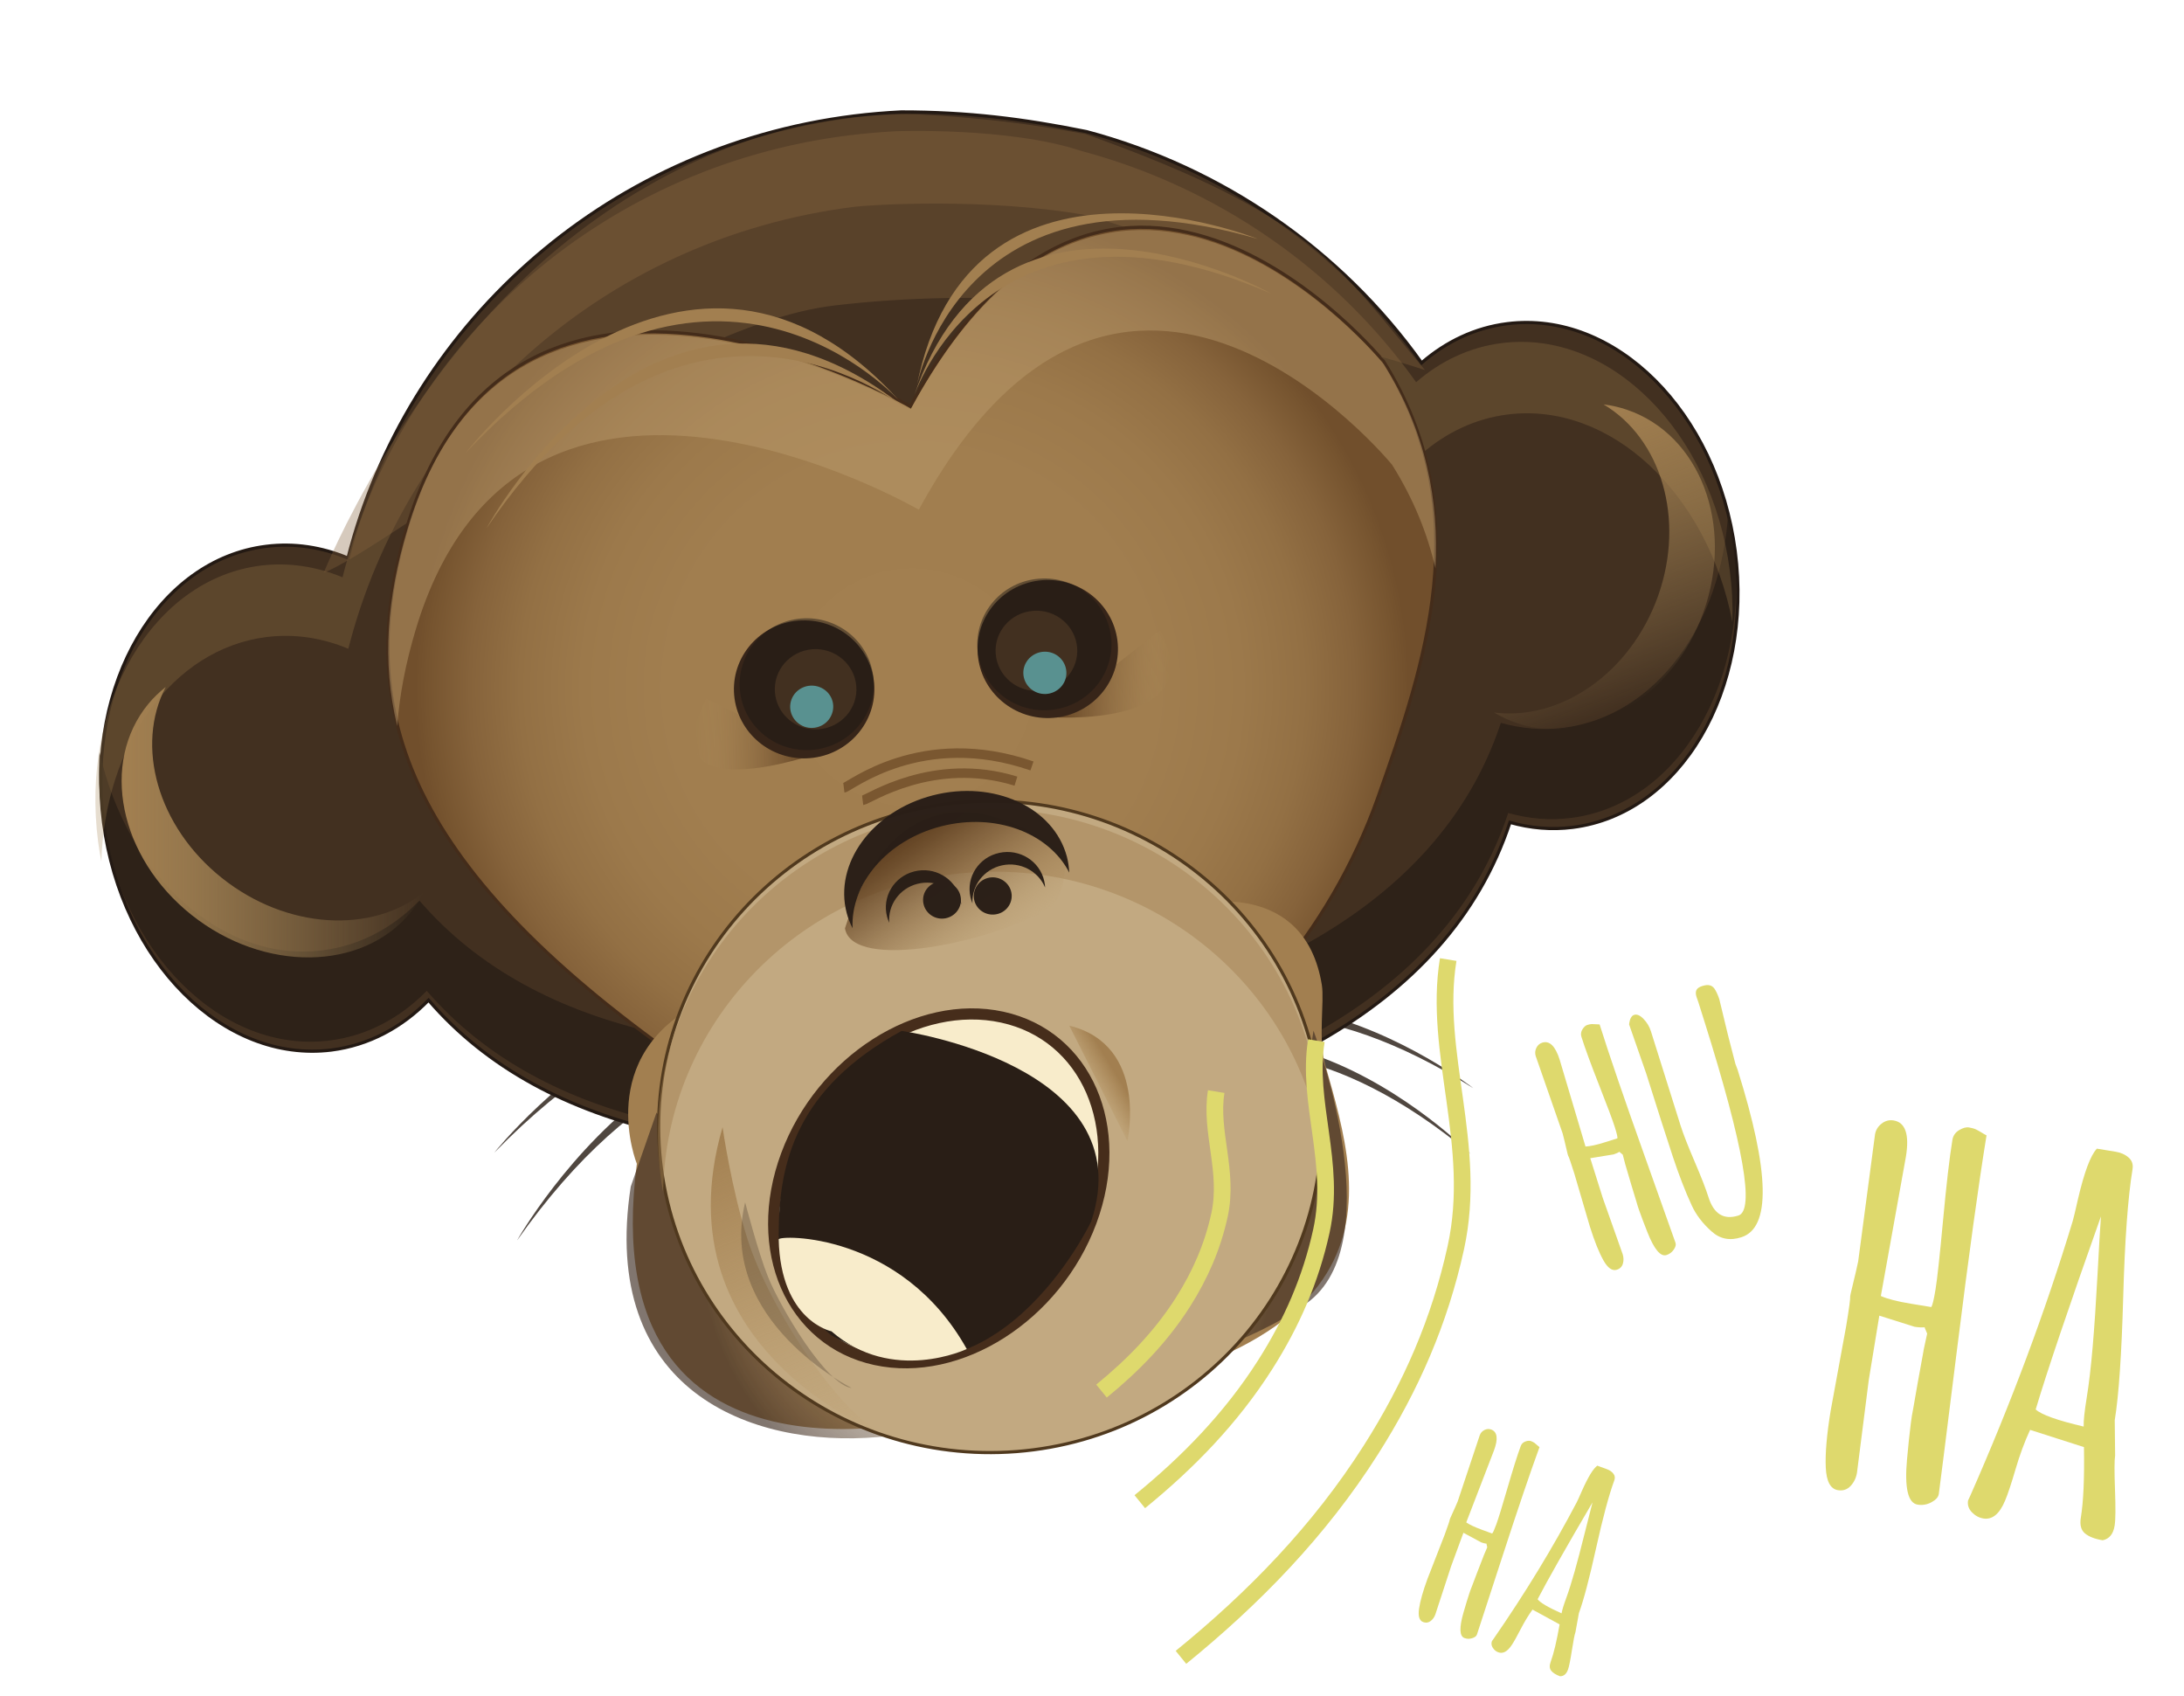 <?xml version="1.0" encoding="utf-8"?>
<!-- Generator: Adobe Illustrator 16.0.0, SVG Export Plug-In . SVG Version: 6.00 Build 0)  -->
<!DOCTYPE svg PUBLIC "-//W3C//DTD SVG 1.1//EN" "http://www.w3.org/Graphics/SVG/1.1/DTD/svg11.dtd">
<svg version="1.1" id="Layer_1" xmlns="http://www.w3.org/2000/svg" xmlns:xlink="http://www.w3.org/1999/xlink" x="0px" y="0px"
	 width="392.105px" height="304.386px" viewBox="0 0 392.105 304.386" enable-background="new 0 0 392.105 304.386"
	 xml:space="preserve">
<g>
	<path fill="#DED96D" d="M268.235,260.323l-4.99,12.947c0.567,0.4,1.487,0.834,2.763,1.304l1.885,0.692
		c0.142-0.121,0.391-0.666,0.745-1.635c0.356-0.969,1.023-3.139,2.002-6.51c0.979-3.372,1.773-5.891,2.385-7.556
		c0.145-0.391,0.417-0.661,0.82-0.813c0.402-0.15,0.739-0.176,1.012-0.076s0.481,0.207,0.634,0.32
		c0.151,0.113,0.313,0.25,0.486,0.41s0.312,0.278,0.417,0.355c-1.659,4.52-3.92,11.186-6.782,19.997
		c-2.861,8.812-4.346,13.362-4.452,13.651c-0.105,0.289-0.393,0.506-0.861,0.652c-0.468,0.146-0.927,0.137-1.378-0.029
		c-0.45-0.166-0.689-0.629-0.718-1.392c-0.027-0.763,0.149-1.812,0.534-3.146c0.384-1.334,0.733-2.482,1.049-3.447
		c0.132-0.413,0.305-0.881,0.516-1.4c0.263-0.714,0.57-1.525,0.925-2.438c0.626-1.602,0.986-2.529,1.081-2.785l0.074-0.203
		l0.629-1.476l-0.128-0.597l0.019-0.051c-0.313-0.038-0.641-0.119-0.979-0.244l-3.187-1.721l-2.202,5.989l-2.849,8.7
		c-0.181,0.492-0.468,0.883-0.863,1.172s-0.831,0.346-1.307,0.171c-0.697-0.257-0.945-1.065-0.742-2.427
		c0.201-1.363,0.705-3.141,1.51-5.332l3.074-7.895c0.605-1.648,0.914-2.566,0.926-2.756l0.094-0.255
		c0.804-1.768,1.246-2.763,1.327-2.983l3.969-11.904c0.15-0.407,0.427-0.715,0.831-0.924c0.405-0.208,0.812-0.238,1.219-0.088
		C268.825,257.011,268.996,258.251,268.235,260.323z"/>
	<path fill="#DED96D" d="M283.469,289.552l-0.62,3.418c-0.155,0.424-0.37,1.521-0.645,3.291c-0.273,1.77-0.504,2.909-0.691,3.42
		l-0.02,0.051c-0.281,0.764-0.751,1.15-1.409,1.159c-0.731-0.269-1.256-0.597-1.576-0.985c-0.32-0.387-0.356-0.92-0.107-1.6
		c0.544-1.479,1.08-3.721,1.605-6.729l-4.867-2.656c-0.747,1.037-1.459,2.212-2.134,3.525c-0.676,1.314-1.205,2.258-1.59,2.829
		c-0.779,1.18-1.586,1.616-2.418,1.31c-0.408-0.149-0.738-0.42-0.989-0.812c-0.252-0.391-0.302-0.79-0.152-1.198l0.296-0.412
		c5.671-8.193,10.652-16.371,14.943-24.533c0.121-0.225,0.429-0.902,0.921-2.033c1.106-2.486,2.025-3.99,2.757-4.512l1.759,0.646
		c0.475,0.175,0.852,0.438,1.127,0.79c0.275,0.353,0.332,0.749,0.17,1.191c-0.974,2.65-2.066,6.713-3.277,12.188
		C285.338,283.374,284.312,287.259,283.469,289.552z M280.358,289.595c0.087-0.547,0.361-1.453,0.826-2.719
		c0.466-1.266,0.971-2.864,1.517-4.795c0.546-1.93,1.139-4.189,1.782-6.778c0.642-2.589,1.119-4.463,1.428-5.622
		c-4.795,8.17-8.08,13.963-9.855,17.379C276.506,287.669,277.94,288.515,280.358,289.595z"/>
</g>
<g>
	<path fill="#DED96D" d="M342.178,207.624l-4.5,25.006c1.16,0.525,2.965,0.986,5.418,1.39l3.629,0.595
		c0.213-0.269,0.473-1.334,0.775-3.197c0.307-1.865,0.756-5.998,1.35-12.399c0.594-6.4,1.152-11.205,1.676-14.409
		c0.125-0.753,0.523-1.334,1.195-1.746c0.672-0.408,1.268-0.572,1.793-0.486c0.523,0.086,0.938,0.205,1.248,0.355
		c0.312,0.151,0.652,0.342,1.018,0.57s0.656,0.393,0.873,0.495c-1.42,8.7-3.182,21.468-5.283,38.302
		c-2.1,16.832-3.197,25.529-3.289,26.085c-0.09,0.556-0.531,1.046-1.322,1.472c-0.791,0.424-1.619,0.564-2.488,0.423
		c-0.867-0.143-1.457-0.894-1.771-2.254c-0.312-1.362-0.357-3.308-0.125-5.841c0.229-2.531,0.459-4.717,0.693-6.561
		c0.094-0.789,0.242-1.689,0.441-2.697c0.227-1.373,0.5-2.941,0.822-4.701c0.572-3.097,0.898-4.891,0.98-5.382l0.062-0.392
		l0.621-2.871l-0.436-1.028l0.016-0.099c-0.576,0.041-1.193,0.007-1.846-0.1l-6.324-1.993l-1.891,11.53l-2.115,16.629
		c-0.152,0.949-0.535,1.75-1.146,2.406s-1.375,0.908-2.289,0.758c-1.342-0.219-2.068-1.588-2.174-4.107
		c-0.109-2.52,0.182-5.889,0.873-10.108l2.797-15.259c0.52-3.172,0.758-4.931,0.711-5.273l0.082-0.492
		c0.834-3.455,1.287-5.397,1.357-5.823l3.02-22.776c0.131-0.785,0.521-1.434,1.176-1.948c0.656-0.515,1.377-0.709,2.16-0.58
		C342.092,201.464,342.829,203.634,342.178,207.624z"/>
	<path fill="#DED96D" d="M379.672,254.917l0.066,6.358c-0.133,0.817-0.141,2.864-0.021,6.142s0.1,5.404-0.062,6.387l-0.016,0.1
		c-0.242,1.471-0.953,2.327-2.135,2.572c-1.408-0.23-2.465-0.64-3.174-1.227c-0.711-0.584-0.961-1.533-0.746-2.842
		c0.467-2.845,0.656-7.062,0.561-12.652l-9.67-3.095c-0.984,2.122-1.859,4.481-2.617,7.079c-0.762,2.596-1.387,4.475-1.881,5.635
		c-0.996,2.391-2.295,3.453-3.896,3.191c-0.785-0.129-1.473-0.502-2.059-1.119c-0.588-0.613-0.816-1.316-0.688-2.102l0.391-0.843
		c7.363-16.693,13.494-33.12,18.389-49.278c0.141-0.447,0.459-1.771,0.953-3.975c1.131-4.854,2.264-7.875,3.398-9.066l3.387,0.555
		c0.914,0.15,1.684,0.494,2.297,1.031c0.619,0.538,0.857,1.23,0.719,2.082c-0.834,5.102-1.395,12.785-1.68,23.048
		C380.899,243.161,380.395,250.501,379.672,254.917z M374.092,256.069c-0.033-1.014,0.148-2.738,0.545-5.176
		c0.4-2.436,0.756-5.485,1.072-9.145c0.312-3.66,0.598-7.928,0.861-12.805c0.258-4.877,0.469-8.412,0.623-10.604
		c-5.799,16.349-9.703,27.9-11.715,34.656C366.502,253.937,369.372,254.961,374.092,256.069z"/>
</g>
<g>
	<path fill="#DED96D" d="M280.022,190.235l4.631,15.566c0.81-0.033,1.973-0.287,3.49-0.764l2.243-0.707
		c0.04-0.213-0.117-0.896-0.48-2.047c-0.362-1.152-1.292-3.641-2.797-7.467c-1.504-3.824-2.564-6.725-3.188-8.707
		c-0.146-0.465-0.087-0.91,0.179-1.338c0.265-0.429,0.56-0.692,0.881-0.795c0.324-0.102,0.598-0.154,0.819-0.156
		c0.22-0.002,0.469,0.008,0.743,0.033c0.274,0.024,0.489,0.034,0.644,0.031c1.69,5.374,4.356,13.168,8.003,23.383
		c3.646,10.213,5.522,15.49,5.63,15.834s-0.002,0.75-0.332,1.219c-0.329,0.472-0.76,0.791-1.296,0.96
		c-0.538,0.167-1.092-0.091-1.662-0.778c-0.569-0.686-1.156-1.785-1.751-3.296c-0.6-1.511-1.095-2.825-1.492-3.945
		c-0.174-0.478-0.348-1.034-0.523-1.667c-0.269-0.85-0.563-1.821-0.888-2.92c-0.562-1.932-0.891-3.049-0.986-3.353l-0.075-0.243
		l-0.474-1.816l-0.544-0.461l-0.02-0.062c-0.318,0.188-0.682,0.348-1.084,0.475l-4.183,0.683l2.24,7.123l3.577,10.102
		c0.184,0.586,0.197,1.154,0.038,1.704c-0.16,0.55-0.525,0.914-1.09,1.092c-0.829,0.261-1.636-0.313-2.424-1.72
		c-0.785-1.406-1.588-3.414-2.409-6.021l-2.794-9.514c-0.617-1.961-0.984-3.033-1.111-3.215l-0.094-0.304
		c-0.519-2.213-0.819-3.452-0.902-3.714l-4.829-13.871c-0.151-0.485-0.118-0.969,0.109-1.451c0.226-0.481,0.581-0.799,1.067-0.951
		C278.201,186.743,279.246,187.771,280.022,190.235z"/>
	<path fill="#DED96D" d="M311.569,190.972l0.393,1.043c5.777,18.37,5.998,28.395,0.664,30.072c-2.057,0.668-3.844,0.311-5.369-1.076
		c-1.576-1.414-2.746-2.943-3.51-4.592c-1.178-2.54-2.328-5.514-3.456-8.924c-1.127-3.41-2.71-8.348-4.743-14.814l-3.066-8.795
		c0.11-0.99,0.414-1.563,0.911-1.72c0.492-0.156,1.053,0.084,1.673,0.724c0.623,0.637,1.067,1.379,1.334,2.228l5.312,16.884
		c0.463,1.477,1.301,3.621,2.508,6.441c1.209,2.816,2.045,4.965,2.508,6.439c0.955,3.031,2.744,4.133,5.373,3.307
		c2.951-0.928,0.926-12.518-6.074-34.768l-1.098-3.485l-0.355-1.021c-0.15-0.486-0.154-0.885-0.006-1.197
		c0.146-0.312,0.496-0.556,1.051-0.73c0.559-0.174,1.004-0.216,1.344-0.123c0.314,0.08,0.582,0.262,0.807,0.547
		c0.32,0.455,0.621,1.093,0.9,1.914l1.541,6.379L311.569,190.972z"/>
</g>
<g>
	<g opacity="0.82">
		<g>
			<path fill="#291E16" d="M88.75,206.888c0,0,47.182-59.268,90.828-9.104C179.579,197.784,141.426,152.992,88.75,206.888z"/>
		</g>
		<g>
			<path fill="#291E16" d="M92.834,222.655c0,0,36.976-65.913,88.204-23.225C181.039,199.431,136.108,161.19,92.834,222.655z"/>
		</g>
		<g>
			<g>
				<path fill="#291E16" d="M264.518,195.334c0,0-51.035-39.971-77.145,10.077C187.374,205.411,210.001,160.883,264.518,195.334z"/>
			</g>
			<g>
				<path fill="#291E16" d="M264.007,207.114c0,0-45.312-46.157-77.817,0.139C186.19,207.253,214.507,165.977,264.007,207.114z"/>
			</g>
		</g>
	</g>
	<g>
		<path fill="#423020" d="M311.528,98.909c-3.25-24.97-21.568-43.23-40.924-40.808c-5.779,0.729-10.991,3.226-15.379,7.03
			c-14.416-20.206-35.726-35.007-60.137-41.504c-11.38-2.302-21.339-3.538-33.29-3.538c-2.806,0.139-5.642,0.372-8.479,0.729
			c-45.309,5.685-80.401,38.276-90.845,79.352c-4.679-1.957-9.656-2.741-14.708-2.104c-19.356,2.422-32.412,24.632-29.172,49.594
			c3.242,24.966,21.562,43.233,40.923,40.817c6.71-0.857,12.646-4.055,17.427-8.95c21.046,24.477,58.544,30.465,100.295,25.229
			c45.425-5.705,82.582-23.014,93.854-57.135c3.641,1.03,7.429,1.377,11.267,0.889C301.708,146.075,314.768,123.882,311.528,98.909z
			"/>
		<path fill="none" stroke="#231913" stroke-width="0.568" d="M311.528,98.909c-3.25-24.97-21.568-43.23-40.924-40.808
			c-5.779,0.729-10.991,3.226-15.379,7.03c-14.416-20.206-35.726-35.007-60.137-41.504c-11.38-2.302-21.339-3.538-33.29-3.538
			c-2.806,0.139-5.642,0.372-8.479,0.729c-45.309,5.685-80.401,38.276-90.845,79.352c-4.679-1.957-9.656-2.741-14.708-2.104
			c-19.356,2.422-32.412,24.632-29.172,49.594c3.242,24.966,21.562,43.233,40.923,40.817c6.71-0.857,12.646-4.055,17.427-8.95
			c21.046,24.477,58.544,30.465,100.295,25.229c45.425-5.705,82.582-23.014,93.854-57.135c3.641,1.03,7.429,1.377,11.267,0.889
			C301.708,146.075,314.768,123.882,311.528,98.909z"/>
	</g>
	<g opacity="0.82">
		<path fill="#291E16" d="M310.278,91.973c-1.189,20.211-13.089,36.6-29.563,38.667c-3.833,0.483-7.617,0.139-11.256-0.883
			c-11.277,34.114-48.445,51.434-93.866,57.135c-41.744,5.239-79.24-0.764-100.288-25.225c-4.782,4.877-10.723,8.089-17.42,8.918
			c-17.983,2.269-35.048-13.316-40.008-35.561c-0.202,3.555-0.092,7.221,0.402,10.941c3.24,24.966,21.567,43.238,40.926,40.8
			c6.694-0.841,12.646-4.047,17.417-8.92c21.045,24.46,58.545,30.443,100.294,25.209c45.43-5.689,82.589-23.011,93.858-57.132
			c3.646,1.036,7.428,1.38,11.258,0.897c19.355-2.431,32.428-24.63,29.184-49.608C310.971,95.429,310.659,93.688,310.278,91.973z"/>
	</g>
	<g opacity="0.27">
		<path fill="#A4814E" d="M195.19,38.654c30.644,8.878,45.675,22.56,60.101,42.759c4.392-3.796,9.603-6.287,15.384-7.013
			c18.434-2.315,35.912,14.146,40.354,37.275c0.09-3.021-0.062-6.145-0.473-9.291c-3.248-24.965-21.566-43.239-40.926-40.8
			c-5.779,0.718-10.991,3.22-15.384,7.017c-14.414-20.206-35.731-35.005-60.128-41.507c-12.891-4.313-33.296-3.538-33.296-3.538
			c-2.803,0.157-5.638,0.395-8.473,0.747c-45.32,5.679-80.399,38.25-90.854,79.326c-4.668-1.937-9.648-2.726-14.7-2.102
			c-19.352,2.425-32.416,24.641-29.177,49.604c0.166,1.193,0.357,2.366,0.578,3.527c0.628-20.975,12.728-38.179,29.639-40.309
			c5.059-0.636,10.039,0.153,14.702,2.102c10.444-41.067,45.542-73.664,90.868-79.332C155.984,36.783,177.061,35.408,195.19,38.654z
			"/>
	</g>
	<g opacity="0.34">
		<path fill="#87653F" d="M58.12,102.811c0,0,14.08-35.152,42.193-58.33c17.15-14.155,39.241-24.504,64.615-23.931
			c17.841,0.903,28.771,3.409,29.859,3.483c41.378,14.737,45.681,24.152,61.048,42.399c0,0-52.157-17.971-106.014-11.6
			C118.901,58.476,70.687,97.7,58.12,102.811z"/>
	</g>
	<g>
		<g>
			
				<radialGradient id="SVGID_1_" cx="164.545" cy="168.45" r="19.751" gradientTransform="matrix(4.516 0 0 4.437 -579.357 -624.01)" gradientUnits="userSpaceOnUse">
				<stop  offset="0" style="stop-color:#A27F50"/>
				<stop  offset="0.488" style="stop-color:#A17E4F"/>
				<stop  offset="0.663" style="stop-color:#9C794B"/>
				<stop  offset="0.789" style="stop-color:#937044"/>
				<stop  offset="0.89" style="stop-color:#86633B"/>
				<stop  offset="0.976" style="stop-color:#76542F"/>
				<stop  offset="1" style="stop-color:#714F2C"/>
			</radialGradient>
			<path fill="url(#SVGID_1_)" d="M163.448,72.954c0,0-71.522-41.51-90.37,21.653c-9.46,31.728-1.315,60.018,49.222,95.692
				c53.691,37.852,108.018,0.953,125.093-47.195c8.392-23.704,17.938-51.248,1.029-78.209
				C248.421,64.895,200.088,5.628,163.448,72.954z"/>
			<path fill="none" stroke="#442C1A" stroke-width="0.568" d="M163.448,72.954c0,0-71.522-41.51-90.37,21.653
				c-9.46,31.728-1.315,60.018,49.222,95.692c53.691,37.852,108.018,0.953,125.093-47.195c8.392-23.704,17.938-51.248,1.029-78.209
				C248.421,64.895,200.088,5.628,163.448,72.954z"/>
		</g>
	</g>
	<g opacity="0.47">
		<path fill="#BB9C6C" d="M74.594,113.152c18.837-63.16,90.365-21.662,90.365-21.662c36.632-67.329,84.968-8.064,84.968-8.064
			c3.881,6.182,6.356,12.389,7.789,18.595c0.635-12.067-1.588-24.404-9.259-36.634c0,0-48.341-59.259-84.96,8.073
			c0,0-71.54-41.515-90.377,21.639c-3.593,12.045-4.631,23.596-1.803,35.237C71.726,124.677,72.862,118.967,74.594,113.152z"/>
	</g>
	<path fill="#A27F50" d="M215.339,162.226c0,0,18.904-4.279,21.978,14.57c0.483,2.998-0.688,9.798,0.584,14.26
		c6.695,23.637,16.94,55.3-68.691,63.284c0,0-63.009,17.238-54.875-45.442c0,0-7.898-19.523,11.897-29.138L215.339,162.226z"/>
	<path fill="none" stroke="#4C3F38" stroke-width="0.568" d="M211.807,202.296c0,0,14.946,9.396,6.43,20.898"/>
	<path fill="none" stroke="#7A5730" stroke-width="1.704" d="M154.879,143.662c1.045-0.13,12.655-8.041,27.517-3.45"/>
	<path fill="none" stroke="#7A5730" stroke-width="1.704" d="M151.505,141.418c1.043-0.128,13.928-10.801,33.77-3.932"/>
	<g opacity="0.65">
		
			<radialGradient id="SVGID_2_" cx="253.45" cy="386.425" r="11.466" gradientTransform="matrix(4.502 -0.354 0.36 4.422 -1102.707 -1396.126)" gradientUnits="userSpaceOnUse">
			<stop  offset="0" style="stop-color:#BC9B66;stop-opacity:0"/>
			<stop  offset="0.17" style="stop-color:#B89864;stop-opacity:0.17"/>
			<stop  offset="0.328" style="stop-color:#AE8E5F;stop-opacity:0.328"/>
			<stop  offset="0.482" style="stop-color:#9D7F57;stop-opacity:0.482"/>
			<stop  offset="0.633" style="stop-color:#866B4C;stop-opacity:0.633"/>
			<stop  offset="0.782" style="stop-color:#6A543D;stop-opacity:0.782"/>
			<stop  offset="0.928" style="stop-color:#4D3A2C;stop-opacity:0.928"/>
			<stop  offset="1" style="stop-color:#3E2D22"/>
		</radialGradient>
		<path fill="url(#SVGID_2_)" d="M117.867,199.709c0,0,97.746,121.874,117.953-14.708c0,0,13.809,36.729-0.554,48.412
			c-14.364,11.686-63.582,23.344-77.59,24.535c-23.091,1.978-50.048-8.443-44.435-44.955"/>
	</g>
	<path fill="#C2A981" stroke="#50391E" stroke-width="0.568" d="M237.095,197.603c2.617,32.182-21.801,60.363-54.571,62.95
		c-32.759,2.562-61.441-21.438-64.077-53.62c-2.608-32.185,21.824-60.36,54.573-62.941
		C205.788,141.408,234.471,165.423,237.095,197.603z"/>
	<g opacity="0.47">
		<path fill="#A27F50" d="M173.813,156.655c30.828-2.428,58.04,18.689,63.325,48.028c0.03-1.868-0.023-3.741-0.174-5.645
			c-2.63-32.188-31.305-56.201-64.071-53.62c-32.759,2.57-57.189,30.761-54.565,62.95c0.15,1.892,0.397,3.755,0.731,5.589
			C119.531,184.178,142.973,159.074,173.813,156.655z"/>
	</g>
	<g>
		<g>
			<path fill="#A27F50" d="M83.595,81.305c0,0,39.729-51.707,78.057-9.163C161.652,72.142,128.134,34.138,83.595,81.305z"/>
		</g>
		<g>
			<path fill="#A27F50" d="M87.355,94.817c0,0,30.836-57.266,75.56-21.264C162.915,73.554,123.671,41.283,87.355,94.817z"/>
		</g>
		<g>
			<g>
				<path fill="#A27F50" d="M225.833,42.893c0,0-51.983-20.967-61.282,26.583C164.551,69.476,172.325,27.33,225.833,42.893z"/>
			</g>
			<g>
				<path fill="#A27F50" d="M228.287,52.735c0,0-48.75-27.421-64.261,18.546C164.026,71.281,177.308,30.47,228.287,52.735z"/>
			</g>
		</g>
	</g>
	
		<linearGradient id="SVGID_3_" gradientUnits="userSpaceOnUse" x1="-348.554" y1="438.616" x2="-330.773" y2="438.616" gradientTransform="matrix(1.214 -0.136 -0.04 1.035 629.023 -378.734)">
		<stop  offset="0" style="stop-color:#5E3E1F"/>
		<stop  offset="0.147" style="stop-color:#634323;stop-opacity:0.853"/>
		<stop  offset="0.369" style="stop-color:#72512E;stop-opacity:0.631"/>
		<stop  offset="0.638" style="stop-color:#8C6A41;stop-opacity:0.362"/>
		<stop  offset="0.942" style="stop-color:#B3925F;stop-opacity:0.059"/>
		<stop  offset="1" style="stop-color:#BC9B66;stop-opacity:0"/>
	</linearGradient>
	<path fill="url(#SVGID_3_)" d="M188.319,128.707c0,0,29.494,2.334,19.922-15.549"/>
	<path fill="#372519" d="M200.614,114.93c0.877,6.792-4.003,12.993-10.912,13.864c-6.899,0.858-13.217-3.941-14.097-10.724
		c-0.881-6.783,3.996-12.99,10.91-13.862C193.419,103.348,199.73,108.155,200.614,114.93z"/>
	<g opacity="0.47">
		<path fill="#1A1613" d="M199.455,114.166c0.83,6.477-3.835,12.4-10.432,13.229c-6.599,0.835-12.621-3.753-13.469-10.233
			c-0.838-6.485,3.82-12.414,10.426-13.235C192.567,103.095,198.61,107.684,199.455,114.166z"/>
	</g>
	<path fill="#423020" d="M193.385,116.236c0.314,3.961-2.694,7.437-6.729,7.749c-4.039,0.329-7.563-2.635-7.889-6.603
		c-0.329-3.95,2.687-7.436,6.724-7.737C189.52,109.321,193.055,112.283,193.385,116.236z"/>
	
		<linearGradient id="SVGID_4_" gradientUnits="userSpaceOnUse" x1="-2895.321" y1="583.31" x2="-2877.215" y2="583.31" gradientTransform="matrix(-1.246 0.199 -0.016 1.043 -3450.721 97.149)">
		<stop  offset="0" style="stop-color:#5E3E1F"/>
		<stop  offset="0.147" style="stop-color:#634323;stop-opacity:0.853"/>
		<stop  offset="0.369" style="stop-color:#72512E;stop-opacity:0.631"/>
		<stop  offset="0.638" style="stop-color:#8C6A41;stop-opacity:0.362"/>
		<stop  offset="0.942" style="stop-color:#B3925F;stop-opacity:0.059"/>
		<stop  offset="1" style="stop-color:#BC9B66;stop-opacity:0"/>
	</linearGradient>
	<path fill="url(#SVGID_4_)" d="M146.962,135.178c0,0-31.031,11.048-20.151-9.753"/>
	<path fill="#372519" d="M131.769,124.135c0.241,6.855,6.057,12.198,13.017,11.988c6.957-0.239,12.402-5.949,12.191-12.801
		c-0.228-6.828-6.064-12.189-13.016-11.954C136.999,111.576,131.542,117.318,131.769,124.135z"/>
	<g opacity="0.47">
		<path fill="#1A1613" d="M132.797,123.203c0.222,6.522,5.787,11.647,12.431,11.435c6.647-0.221,11.857-5.682,11.636-12.212
			c-0.216-6.534-5.781-11.645-12.426-11.44C137.794,111.201,132.576,116.673,132.797,123.203z"/>
	</g>
	<path fill="#423020" d="M139.129,124.297c0.323,3.961,3.844,6.92,7.881,6.607c4.032-0.323,7.049-3.788,6.725-7.749
		c-0.329-3.969-3.85-6.919-7.889-6.616C141.809,116.857,138.802,120.327,139.129,124.297z"/>
	<path fill="#599190" d="M142.102,125.549c-0.736,1.973,0.286,4.14,2.305,4.884c1.992,0.709,4.217-0.292,4.943-2.269
		c0.756-1.968-0.273-4.148-2.282-4.864C145.069,122.578,142.843,123.579,142.102,125.549z"/>
	<path fill="#599190" d="M183.958,119.467c-0.731,1.964,0.301,4.139,2.299,4.872c2,0.729,4.226-0.29,4.967-2.246
		c0.729-1.953-0.292-4.16-2.297-4.887C186.927,116.494,184.708,117.499,183.958,119.467z"/>
	<path fill="none" stroke="#4C3F38" stroke-width="0.568" d="M136.228,222.487"/>
	<g>
		
			<linearGradient id="SVGID_5_" gradientUnits="userSpaceOnUse" x1="-750.036" y1="-472.215" x2="-723.829" y2="-472.215" gradientTransform="matrix(0.575 0.818 -0.818 0.575 208.611 1033.771)">
			<stop  offset="0" style="stop-color:#5E3E1F"/>
			<stop  offset="0.147" style="stop-color:#634323;stop-opacity:0.853"/>
			<stop  offset="0.369" style="stop-color:#72512E;stop-opacity:0.631"/>
			<stop  offset="0.638" style="stop-color:#8C6A41;stop-opacity:0.362"/>
			<stop  offset="0.942" style="stop-color:#B3925F;stop-opacity:0.059"/>
			<stop  offset="1" style="stop-color:#BC9B66;stop-opacity:0"/>
		</linearGradient>
		<path fill="url(#SVGID_5_)" d="M151.703,166.639c1.324,7.859,26.878,2.433,36.782-3.74c2.85-1.777,3.043-9.401,2.683-9.676
			C183.721,147.592,161.94,134.641,151.703,166.639"/>
		<g opacity="0.98">
			<g>
				<path fill="#291E16" d="M168.977,148.321c9.745-2.496,19.359,1.175,22.993,8.311c-0.053-0.954-0.176-1.897-0.423-2.851
					c-2.371-8.893-13.137-13.823-24.047-11.023c-10.92,2.806-17.846,12.283-15.478,21.17c0.247,0.954,0.621,1.854,1.048,2.692
					C152.673,158.651,159.238,150.82,168.977,148.321z"/>
			</g>
			<g>
				<path fill="#291E16" d="M164.707,158.648c3.23-0.827,6.537,0.786,7.874,3.682c-0.026-0.375-0.094-0.754-0.196-1.144
					c-0.943-3.569-4.645-5.696-8.265-4.762c-3.635,0.931-5.802,4.566-4.859,8.135c0.103,0.37,0.233,0.741,0.392,1.074
					C159.385,162.47,161.467,159.474,164.707,158.648z"/>
			</g>
			<g>
				<path fill="#291E16" d="M179.897,155.332c-3.259,0.708-5.451,3.624-5.312,6.812c-0.144-0.372-0.264-0.741-0.355-1.119
					c-0.811-3.592,1.509-7.155,5.17-7.936c3.662-0.795,7.279,1.471,8.081,5.071c0.096,0.387,0.132,0.769,0.151,1.144
					C186.406,156.371,183.174,154.625,179.897,155.332z"/>
			</g>
			<path fill="#291E16" d="M172.511,161.281c0.156,1.833-1.245,3.444-3.12,3.603c-1.867,0.151-3.509-1.229-3.656-3.072
				c-0.156-1.84,1.24-3.436,3.119-3.589C170.725,158.066,172.362,159.435,172.511,161.281z"/>
			<path fill="#291E16" d="M181.626,160.565c0.145,1.834-1.243,3.452-3.12,3.591c-1.868,0.157-3.521-1.212-3.669-3.052
				c-0.146-1.852,1.249-3.464,3.126-3.615C179.835,157.356,181.47,158.719,181.626,160.565z"/>
		</g>
	</g>
	
		<linearGradient id="SVGID_6_" gradientUnits="userSpaceOnUse" x1="-2095.317" y1="2888.129" x2="-2089.29" y2="2888.129" gradientTransform="matrix(-0.854 0.52 -0.52 -0.854 -87.805 3747.855)">
		<stop  offset="0" style="stop-color:#A27F50"/>
		<stop  offset="0.434" style="stop-color:#AA8756;stop-opacity:0.566"/>
		<stop  offset="1" style="stop-color:#BC9B66;stop-opacity:0"/>
	</linearGradient>
	<path fill="url(#SVGID_6_)" d="M202.408,204.802c0,0,3.862-17.197-10.438-20.695"/>
	<linearGradient id="SVGID_7_" gradientUnits="userSpaceOnUse" x1="21.837" y1="147.583" x2="76.082" y2="147.583">
		<stop  offset="0" style="stop-color:#A27F50"/>
		<stop  offset="0.223" style="stop-color:#AD8B59;stop-opacity:0.777"/>
		<stop  offset="0.586" style="stop-color:#B89762;stop-opacity:0.414"/>
		<stop  offset="1" style="stop-color:#BC9B66;stop-opacity:0"/>
	</linearGradient>
	<path fill="url(#SVGID_7_)" d="M39.846,157.604c-11.607-9.242-15.582-23.75-10.093-34.292c-1.119,0.897-2.17,1.882-3.105,3.018
		c-8.717,10.583-5.266,27.54,7.74,37.898c13.01,10.335,30.609,10.144,39.335-0.443c0.934-1.127,1.706-2.345,2.358-3.606
		C66.735,167.647,51.453,166.847,39.846,157.604z"/>
	
		<linearGradient id="SVGID_8_" gradientUnits="userSpaceOnUse" x1="-1386.29" y1="4581.04" x2="-1332.994" y2="4581.04" gradientTransform="matrix(-0.338 -0.941 0.941 -0.338 -4486.205 370.628)">
		<stop  offset="0" style="stop-color:#BC9B66;stop-opacity:0"/>
		<stop  offset="0.315" style="stop-color:#B2905D;stop-opacity:0.315"/>
		<stop  offset="1" style="stop-color:#A27F50"/>
	</linearGradient>
	<path fill="url(#SVGID_8_)" d="M297.683,106.979c-4.938,13.843-17.484,22.432-29.455,20.915c1.248,0.733,2.546,1.366,3.95,1.849
		c13.085,4.486,28.18-4.443,33.682-19.945c5.52-15.534-0.631-31.745-13.714-36.228c-1.397-0.491-2.822-0.798-4.254-0.982
		C298.211,78.718,302.596,93.111,297.683,106.979z"/>
	<path fill="#F8ECCB" stroke="#462D1B" stroke-width="2" d="M195.899,219.271c-6.293,16.972-23.641,28.059-38.75,24.766
		c-15.109-3.295-22.255-19.725-15.965-36.693c6.296-16.971,23.646-28.06,38.756-24.766
		C195.046,185.871,202.191,202.3,195.899,219.271z"/>
	<g>
		
			<linearGradient id="SVGID_9_" gradientUnits="userSpaceOnUse" x1="1067.19" y1="1073.204" x2="1130.306" y2="1073.204" gradientTransform="matrix(0.377 0.926 -0.926 0.377 719.514 -1190.314)">
			<stop  offset="0" style="stop-color:#A27F50"/>
			<stop  offset="0.434" style="stop-color:#AA8756;stop-opacity:0.566"/>
			<stop  offset="1" style="stop-color:#BC9B66;stop-opacity:0"/>
		</linearGradient>
		<path fill="url(#SVGID_9_)" d="M129.726,202.339c0,0,1.565,10.971,4.512,20.192c3.921,12.31,16.964,32.513,25.801,35.611
			C160.039,258.143,117.833,243.165,129.726,202.339z"/>
		<g opacity="0.26">
			<path fill="#291E16" d="M133.778,215.813c0,0,2.391,9.164,4.091,13.342c2.243,5.605,10.504,19.449,15.034,19.991
				C152.903,249.146,128.684,237.129,133.778,215.813z"/>
		</g>
	</g>
	<path fill="#291E16" d="M161.876,185.045c0,0,43.397,6.128,34.022,34.226c0,0-17.667,37.24-46.632,20.42
		c0,0-9.466-7.104-9.466-18.101C139.801,208.704,142.948,195.378,161.876,185.045z"/>
	<path fill="#F8ECCB" d="M139.801,222.468c-0.021-0.814,21.996-1.39,33.767,19.68c0,0-13.33,6.348-24.301-3.184
		C149.267,238.964,140.17,237.134,139.801,222.468z"/>
</g>
<g>
	<path fill="none" stroke="#DED96D" stroke-width="3" stroke-miterlimit="10" d="M260.003,172.241
		c-2.725,16.721,5.403,33.268,1.372,51.701c-2.893,13.188-8.04,24.968-15.252,36.308c-9.233,14.521-21.011,26.601-34.099,37.242"/>
	<path fill="none" stroke="#DED96D" stroke-width="3" stroke-miterlimit="10" d="M236.336,186.79
		c-1.803,11.051,3.569,21.986,0.901,34.169c-1.911,8.706-5.315,16.493-10.08,23.983c-6.1,9.596-13.879,17.576-22.525,24.609"/>
	<path fill="none" stroke="#DED96D" stroke-width="3" stroke-miterlimit="10" d="M218.352,195.94
		c-1.175,7.176,2.32,14.277,0.587,22.189c-1.242,5.654-3.453,10.715-6.545,15.59c-3.961,6.225-9.023,11.403-14.636,15.977"/>
</g>
<g>
</g>
<g>
</g>
<g>
</g>
<g>
</g>
<g>
</g>
<g>
</g>
</svg>
